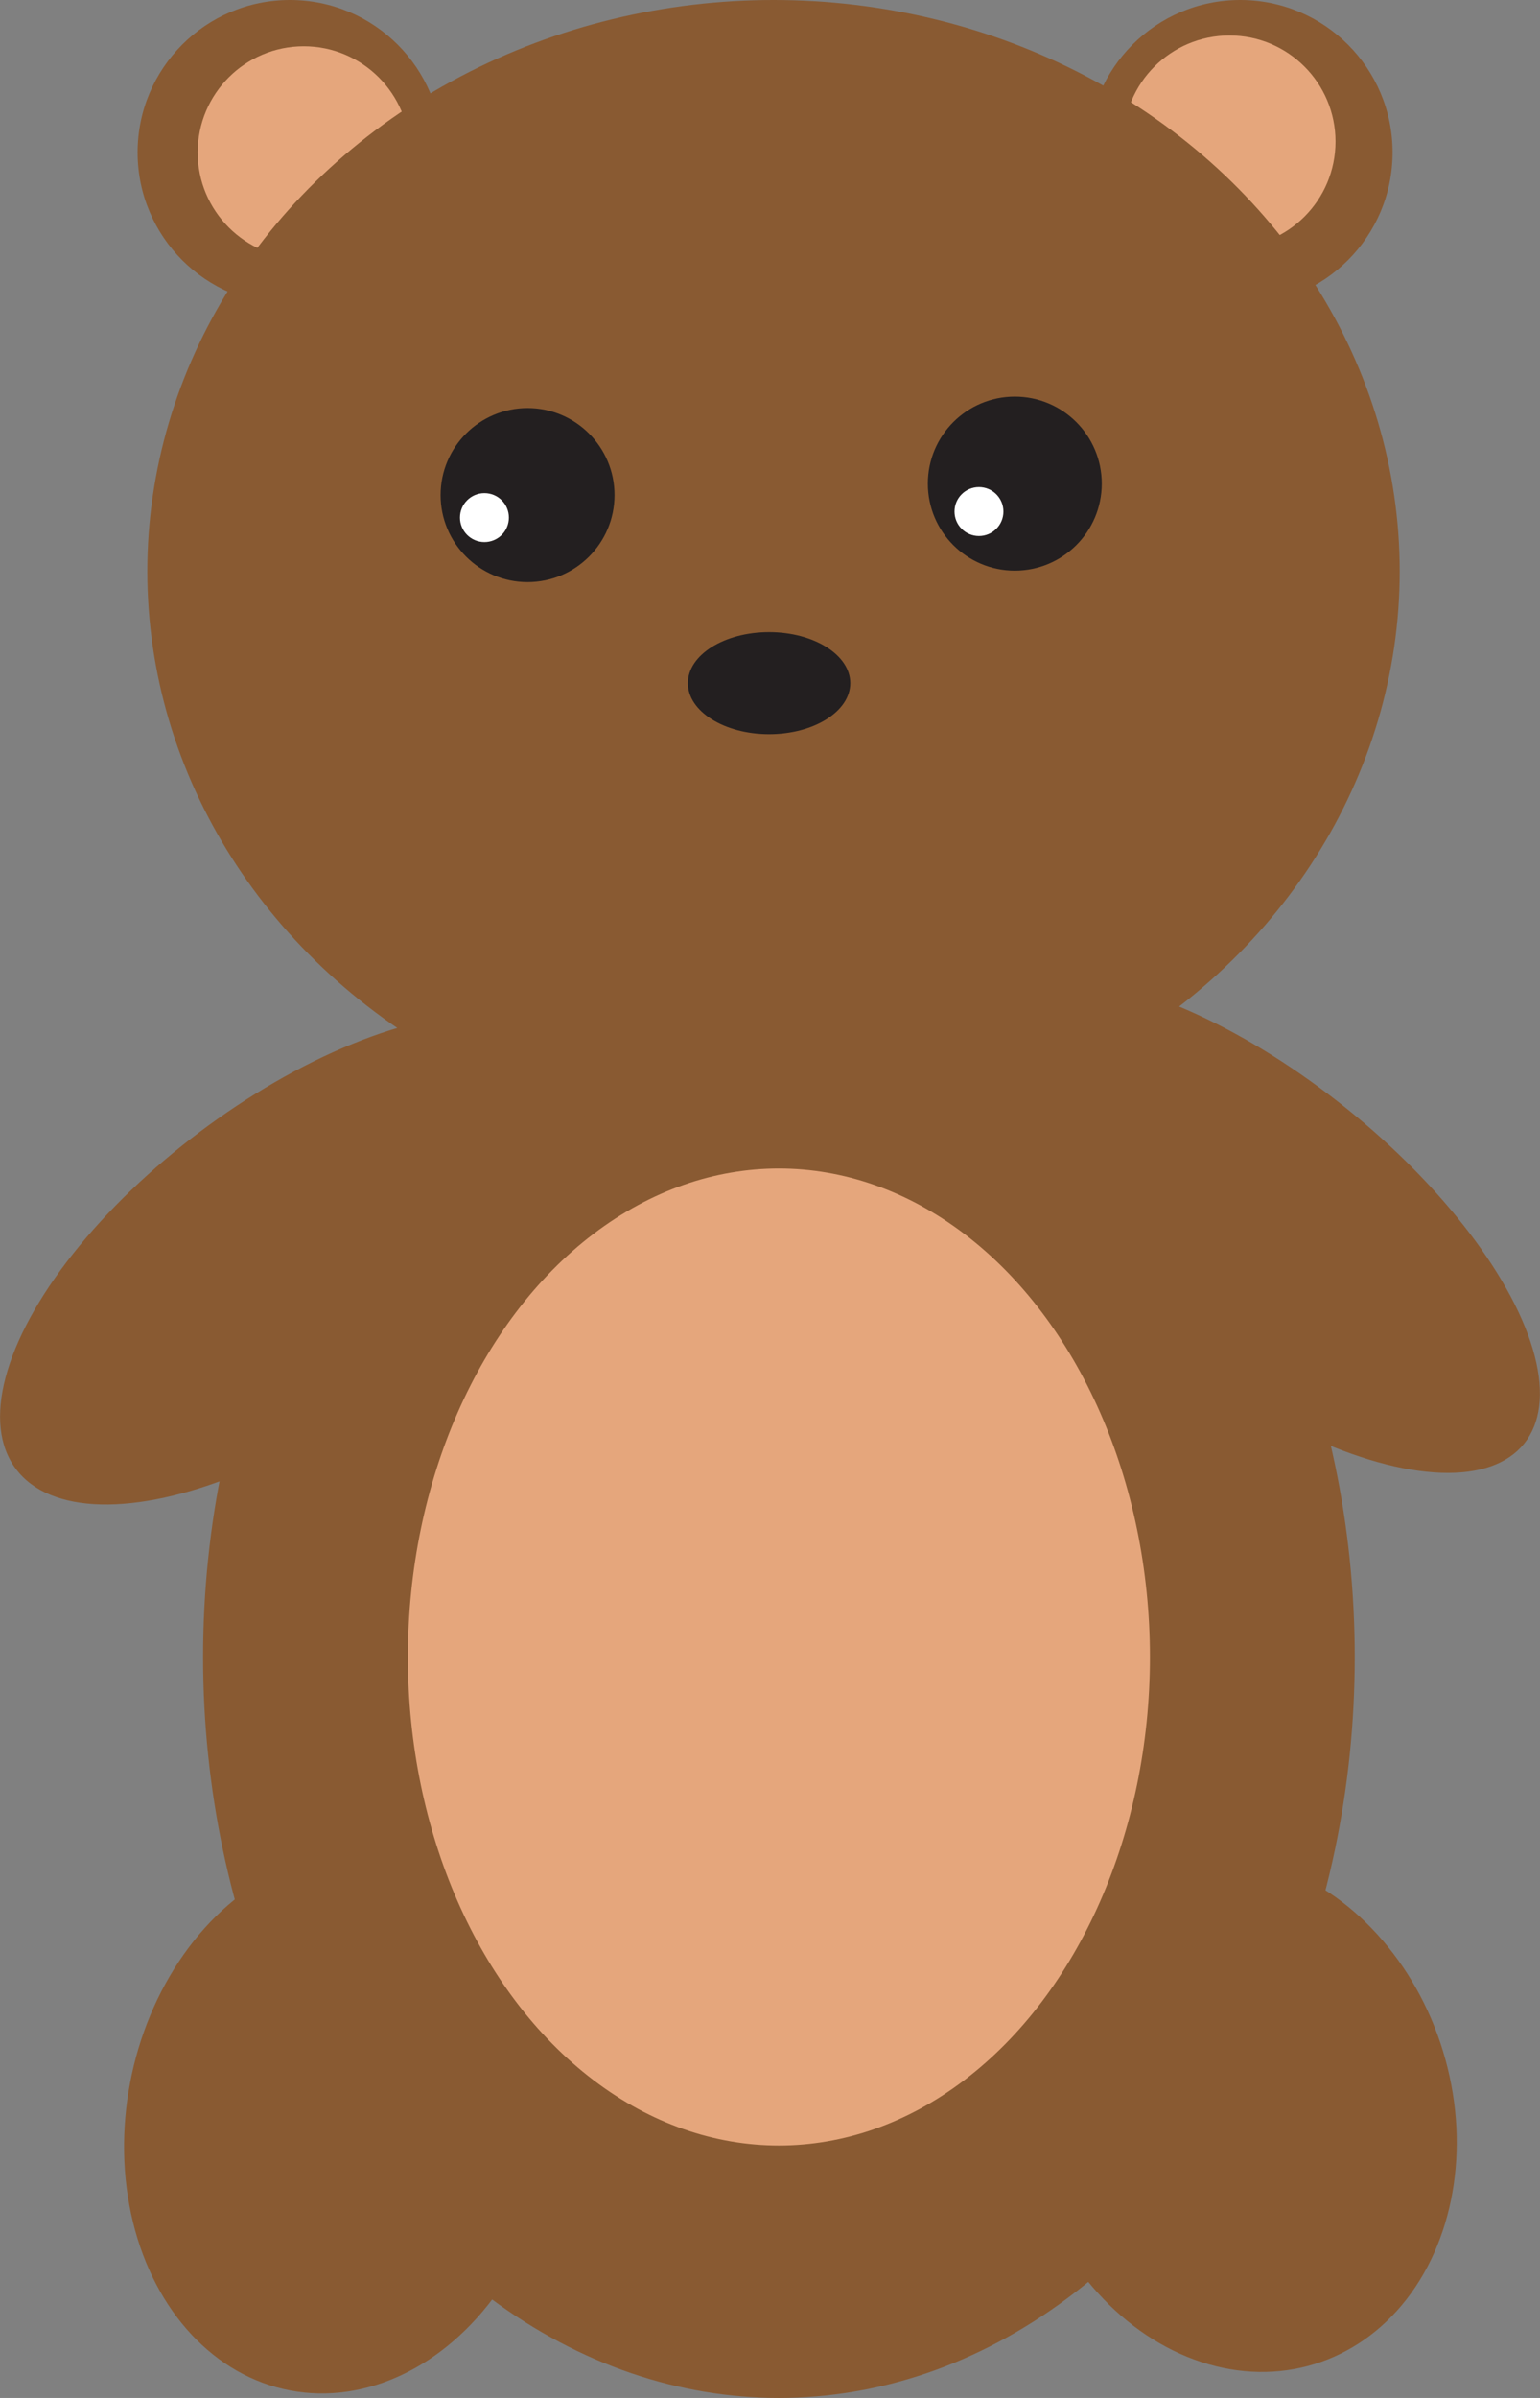 <svg xmlns="http://www.w3.org/2000/svg" viewBox="0 0 285.28 444"><rect x="0" y="0" width="285.28" height="444" fill="#808080" stroke="none"/><defs><style>.cls-1{fill:#895a32;}.cls-2{fill:#e5a67c;}.cls-3{fill:#231f20;}.cls-4{fill:#fff;}</style></defs><g id="Layer_2" data-name="Layer 2"><g id="Layer_1-2" data-name="Layer 1"><ellipse class="cls-1" cx="144.29" cy="306.81" rx="106.67" ry="137.19"/><circle class="cls-1" cx="53.71" cy="28.22" r="28.22"/><circle class="cls-1" cx="229.75" cy="28.22" r="28.22"/><ellipse class="cls-1" cx="63.16" cy="393.08" rx="50.43" ry="39.76" transform="translate(-334.8 381.73) rotate(-79.24)"/><ellipse class="cls-1" cx="54.71" cy="233.12" rx="64.73" ry="29.45" transform="translate(-129.04 79.58) rotate(-36.91)"/><ellipse class="cls-1" cx="232.06" cy="226.87" rx="27.75" ry="64.52" transform="translate(-90.16 265.57) rotate(-51.2)"/><ellipse class="cls-1" cx="229.27" cy="391.41" rx="39.76" ry="48.47" transform="translate(-104.3 84) rotate(-16.98)"/><ellipse class="cls-2" cx="144.29" cy="306.81" rx="68.73" ry="90.45"/><circle class="cls-2" cx="56.27" cy="28.22" r="19.65"/><circle class="cls-2" cx="227.75" cy="26.22" r="19.65"/><ellipse class="cls-1" cx="143.29" cy="105.78" rx="116" ry="105.78"/><ellipse class="cls-3" cx="142.47" cy="126.49" rx="15.04" ry="9.45"/><circle class="cls-3" cx="97.73" cy="91.67" r="16.11"/><circle class="cls-4" cx="89.74" cy="95.84" r="4.53"/><circle class="cls-3" cx="187.99" cy="89.55" r="16.11"/><circle class="cls-4" cx="181.35" cy="94.72" r="4.53"/></g></g></svg>